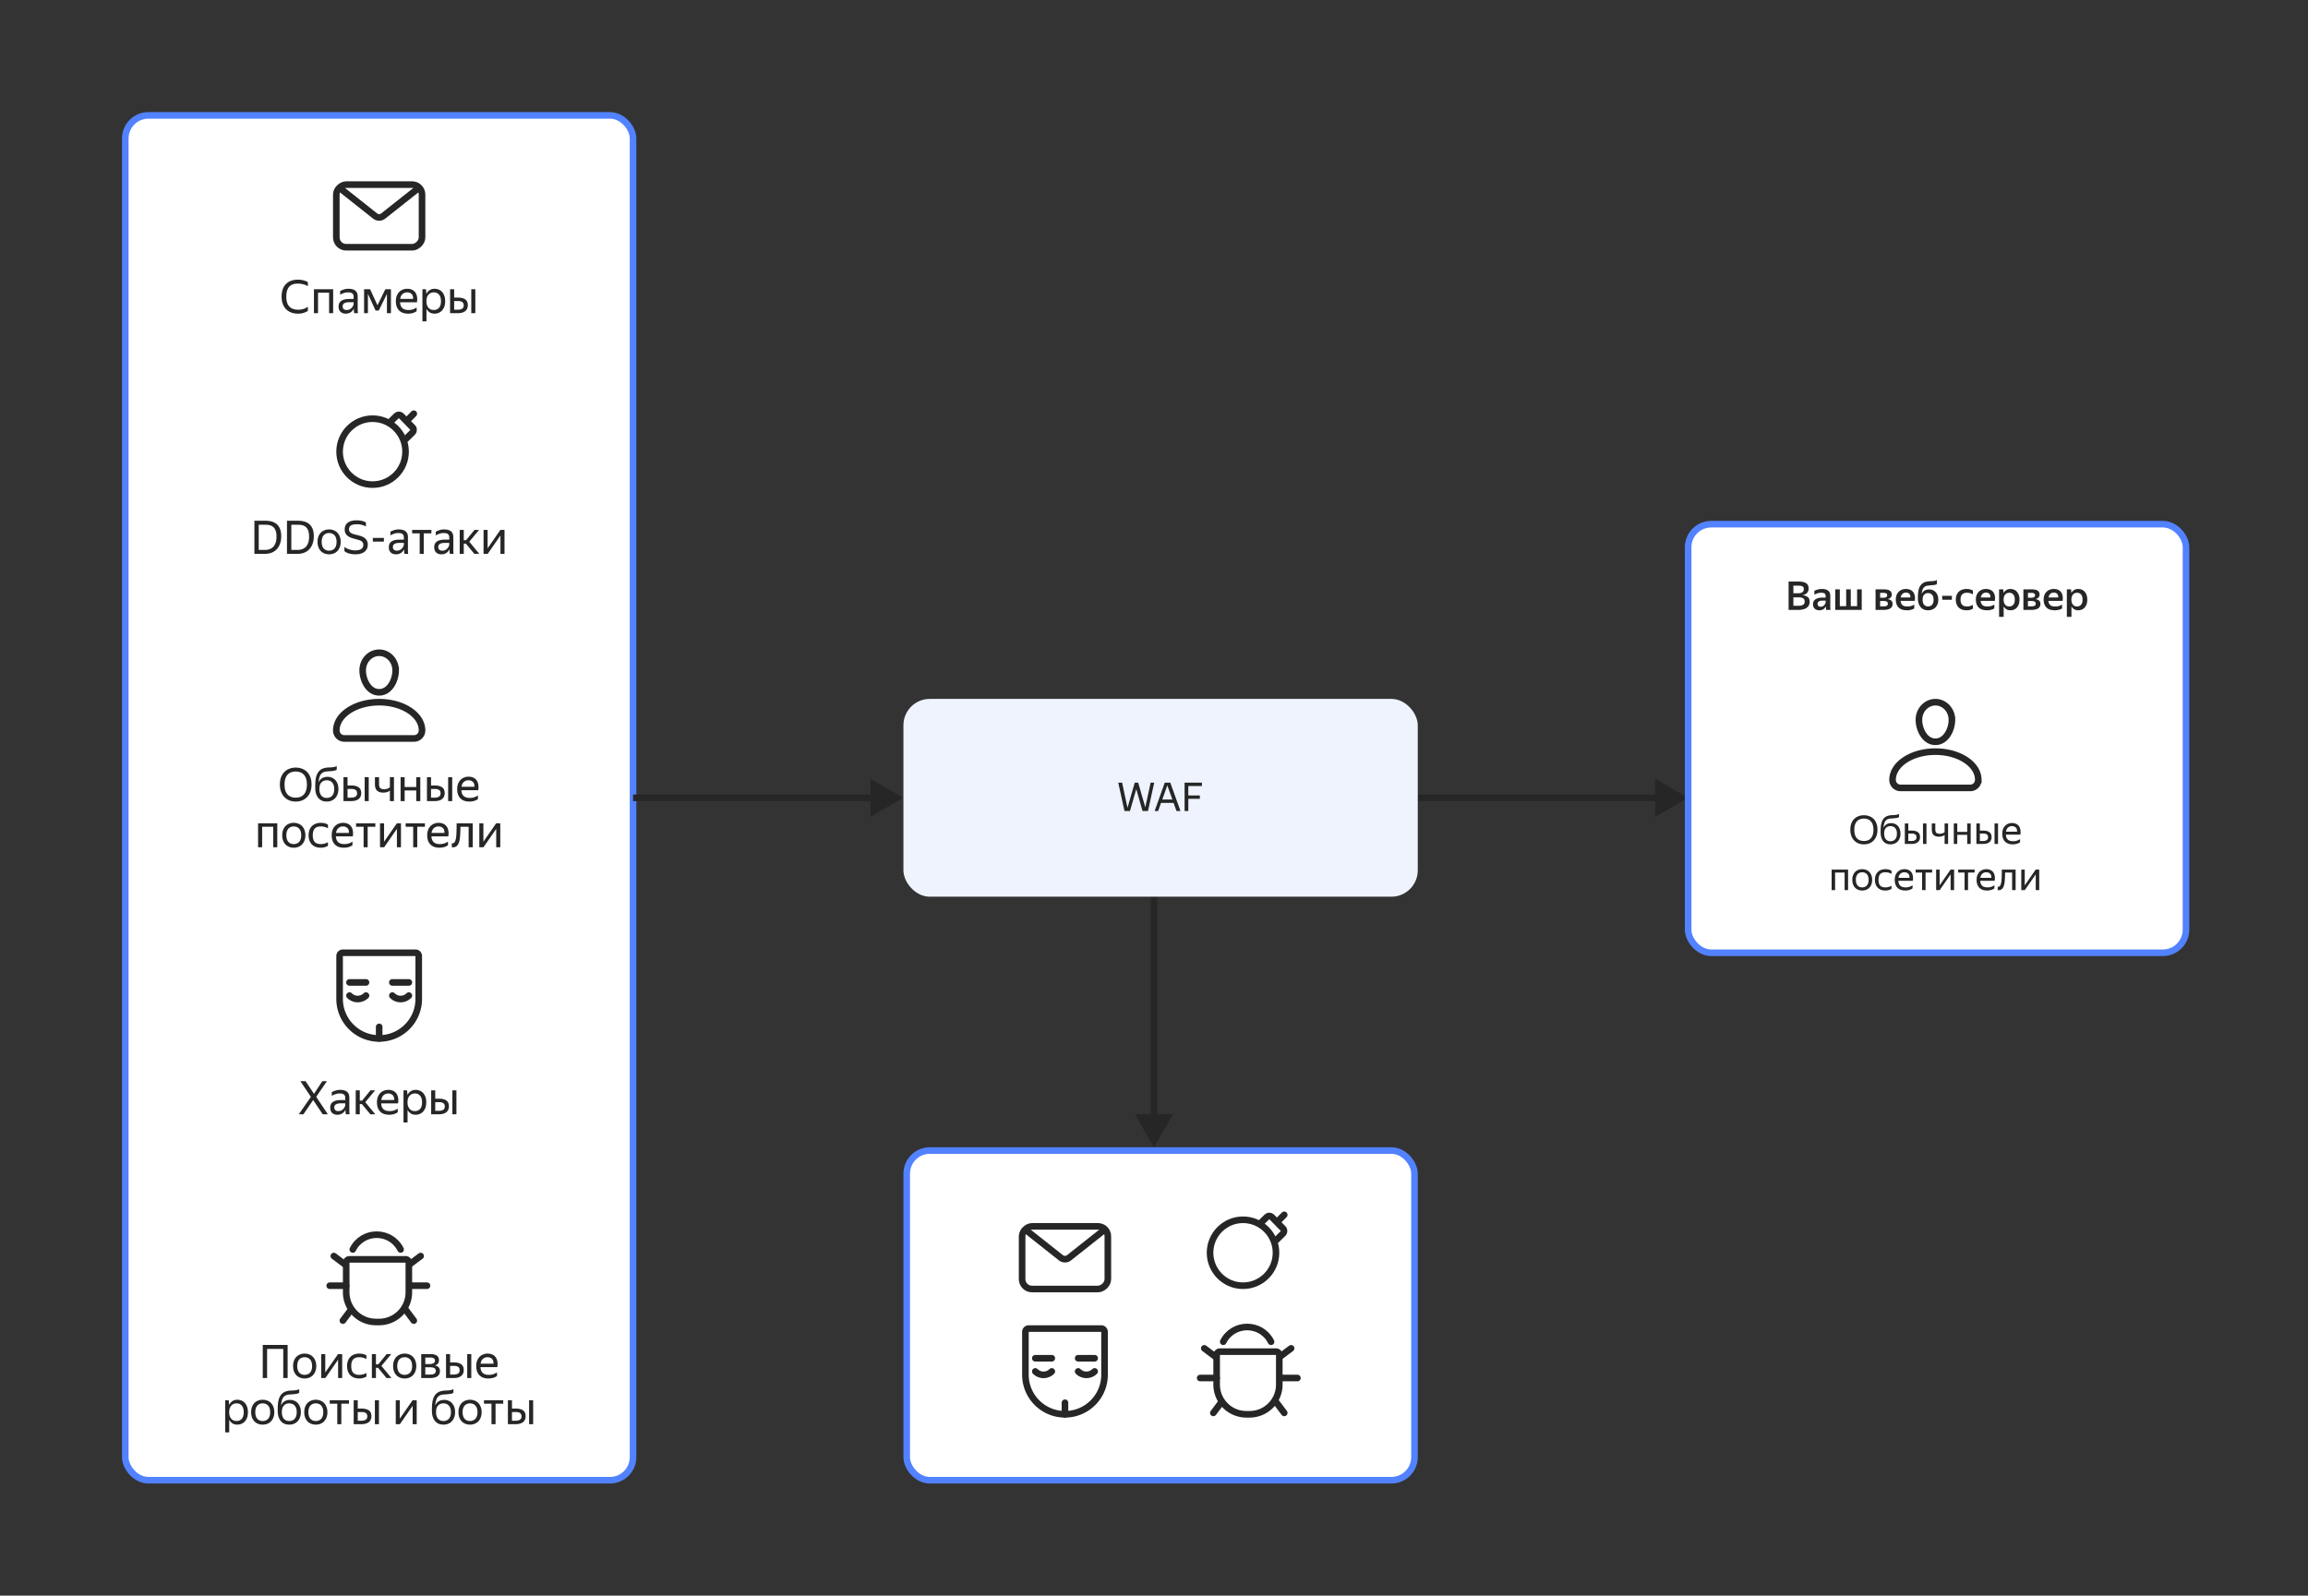 <svg xmlns="http://www.w3.org/2000/svg" width="700" height="484" fill="none" viewBox="0 0 700 484">
    <rect x="0" y="0" width="700" height="484" fill="#333333" stroke="none"/>
    <rect width="154" height="414" x="38" y="35" fill="#fff" rx="7"/>
    <rect width="154" height="414" x="38" y="35" stroke="#5282FF" stroke-width="2" rx="7"/>
    <path fill="#262626" d="m274 242-10-5.774v11.547L274 242Zm-82 1h73v-2h-73v2Zm158 105 5.774-10h-11.547L350 348Zm-1-76v67h2v-67h-2Zm163-30-10-5.774v11.547L512 242Zm-82 1h73v-2h-73v2Zm-340.31.14a5.264 5.264 0 0 1-1.89-.336 4.347 4.347 0 0 1-1.526-1.008c-.43-.439-.77-.98-1.022-1.624-.243-.644-.364-1.386-.364-2.226 0-.84.121-1.577.364-2.212.252-.644.593-1.176 1.022-1.596.43-.429.938-.751 1.526-.966a5.264 5.264 0 0 1 1.89-.336c.681 0 1.316.112 1.904.336a4.142 4.142 0 0 1 1.526.966c.43.429.765.966 1.008 1.61.243.635.364 1.372.364 2.212 0 .831-.121 1.568-.364 2.212a4.613 4.613 0 0 1-1.008 1.624c-.43.439-.938.775-1.526 1.008a5.304 5.304 0 0 1-1.904.336Zm0-1.19c.485 0 .933-.07 1.344-.21.41-.149.765-.378 1.064-.686.308-.317.546-.728.714-1.232.177-.504.266-1.115.266-1.834 0-.719-.089-1.33-.266-1.834-.168-.504-.406-.91-.714-1.218a2.59 2.59 0 0 0-1.064-.686 3.913 3.913 0 0 0-1.344-.224c-.486 0-.933.075-1.344.224a2.7 2.7 0 0 0-1.078.686c-.299.308-.537.714-.714 1.218-.168.504-.252 1.115-.252 1.834 0 .719.084 1.33.252 1.834.177.504.415.915.714 1.232a2.91 2.91 0 0 0 1.078.686c.41.14.858.21 1.344.21Zm12.943-2.59c0 .607-.093 1.143-.28 1.61a3.418 3.418 0 0 1-.742 1.19c-.308.317-.676.56-1.106.728a3.806 3.806 0 0 1-1.4.252c-.513 0-.984-.084-1.414-.252a2.92 2.92 0 0 1-1.106-.798c-.308-.355-.55-.803-.728-1.344-.168-.541-.252-1.181-.252-1.918 0-.607.019-1.185.056-1.736a7.56 7.56 0 0 1 .252-1.526 4.51 4.51 0 0 1 .56-1.274c.252-.383.588-.7 1.008-.952.234-.14.476-.243.728-.308.252-.075.504-.131.756-.168.262-.037.523-.061.784-.07l.77-.028c.374-.028.686-.075.938-.14.252-.065.476-.154.672-.266v1.12a2.136 2.136 0 0 1-.658.28 9.086 9.086 0 0 1-.826.126 57.56 57.56 0 0 1-1.47.112c-.438.019-.84.121-1.204.308a2.173 2.173 0 0 0-.994 1.176c-.186.513-.303 1.125-.35 1.834.486-1.12 1.4-1.68 2.744-1.68.458 0 .882.084 1.274.252.402.159.747.397 1.036.714.299.317.532.709.7 1.176.168.457.252.985.252 1.582Zm-3.528 2.674c.327 0 .626-.051.896-.154a2.04 2.04 0 0 0 .728-.49 2.29 2.29 0 0 0 .476-.84c.112-.336.168-.733.168-1.19 0-.457-.056-.854-.168-1.19a2.158 2.158 0 0 0-.476-.826 1.831 1.831 0 0 0-.728-.49 2.32 2.32 0 0 0-.896-.168c-.644 0-1.18.215-1.61.644-.42.429-.63 1.092-.63 1.988 0 .467.056.873.168 1.218.112.336.266.616.462.84.206.224.444.392.714.504.27.103.57.154.896.154Zm10.446-1.456c0 .42-.075.784-.224 1.092-.149.308-.359.56-.63.756a2.776 2.776 0 0 1-.966.434c-.373.093-.779.14-1.218.14h-2.338v-7.266h1.232v2.534h1.19c.924 0 1.647.182 2.17.546.523.364.784.952.784 1.764Zm2.282 2.422h-1.232v-7.266h1.232V243Zm-6.426-3.682v2.632h1.106c.532 0 .961-.098 1.288-.294.336-.205.504-.541.504-1.008 0-.476-.149-.817-.448-1.022-.299-.205-.719-.308-1.26-.308h-1.19ZM119.483 243h-1.232v-3.192c-.252.196-.546.35-.882.462-.327.103-.7.154-1.12.154-.822 0-1.452-.201-1.89-.602-.43-.411-.644-1.064-.644-1.96v-2.128h1.246v2.142c0 .569.13.966.392 1.19.261.224.63.336 1.106.336.326 0 .644-.047.952-.14.308-.093.588-.238.84-.434v-3.094h1.232V243Zm6.76-3.22h-3.514V243h-1.232v-7.266h1.232v2.996h3.514v-2.996h1.232V243h-1.232v-3.22Zm8.628.798c0 .42-.074.784-.224 1.092-.149.308-.359.56-.63.756a2.76 2.76 0 0 1-.966.434c-.373.093-.779.14-1.218.14h-2.338v-7.266h1.232v2.534h1.19c.924 0 1.648.182 2.17.546.523.364.784.952.784 1.764Zm2.282 2.422h-1.232v-7.266h1.232V243Zm-6.426-3.682v2.632h1.106c.532 0 .962-.098 1.288-.294.336-.205.504-.541.504-1.008 0-.476-.149-.817-.448-1.022-.298-.205-.718-.308-1.26-.308h-1.19Zm14.23 3.066a3.919 3.919 0 0 1-.378.238 4.34 4.34 0 0 1-.546.252 4.604 4.604 0 0 1-.728.182 4.51 4.51 0 0 1-.91.084c-1.223 0-2.151-.331-2.786-.994-.635-.663-.952-1.591-.952-2.786 0-.588.084-1.115.252-1.582.177-.467.42-.859.728-1.176a3.024 3.024 0 0 1 1.092-.742c.42-.177.877-.266 1.372-.266.523 0 .989.089 1.4.266.411.177.747.439 1.008.784.271.345.453.775.546 1.288.103.504.103 1.092 0 1.764h-5.124c.047.784.28 1.372.7 1.764.42.383 1.045.574 1.876.574.56 0 1.041-.079 1.442-.238a5.07 5.07 0 0 0 1.008-.518v1.106Zm-2.884-5.698c-.532 0-.989.163-1.372.49-.383.327-.625.821-.728 1.484h3.906c.037-.672-.117-1.167-.462-1.484-.345-.327-.793-.49-1.344-.49Zm-63.8 13.048h5.825V257h-1.232v-6.216h-3.36V257h-1.232v-7.266Zm10.817 7.406a3.77 3.77 0 0 1-1.386-.252 3.233 3.233 0 0 1-1.12-.728 3.547 3.547 0 0 1-.728-1.19c-.178-.467-.266-1.003-.266-1.61 0-.597.088-1.129.266-1.596.177-.476.42-.873.728-1.19.317-.317.69-.56 1.12-.728a3.77 3.77 0 0 1 1.386-.252c.504 0 .97.084 1.4.252.429.168.798.411 1.106.728.317.317.564.714.742 1.19.186.467.28.999.28 1.596 0 .607-.094 1.143-.28 1.61a3.433 3.433 0 0 1-.742 1.19c-.308.317-.677.56-1.106.728-.43.168-.896.252-1.4.252Zm0-1.106a2.5 2.5 0 0 0 .896-.154c.28-.112.522-.275.728-.49a2.3 2.3 0 0 0 .476-.84c.112-.336.168-.733.168-1.19 0-.457-.056-.854-.168-1.19a2.167 2.167 0 0 0-.476-.826 1.833 1.833 0 0 0-.728-.49 2.322 2.322 0 0 0-.896-.168c-.327 0-.626.056-.896.168-.271.103-.51.266-.714.49-.196.215-.35.49-.462.826a3.775 3.775 0 0 0-.168 1.19c0 .457.056.854.168 1.19.112.336.266.616.462.84.205.215.443.378.714.49.27.103.569.154.896.154Zm8.165 1.106c-.56 0-1.068-.084-1.526-.252a3.339 3.339 0 0 1-1.148-.742 3.273 3.273 0 0 1-.728-1.19c-.168-.467-.252-.999-.252-1.596 0-.588.084-1.115.252-1.582.178-.467.425-.859.742-1.176a3.066 3.066 0 0 1 1.162-.742 4.28 4.28 0 0 1 1.554-.266c.448 0 .859.051 1.232.154.374.093.682.233.924.42v1.106a3.255 3.255 0 0 0-1.008-.434 4.145 4.145 0 0 0-1.134-.154c-.849 0-1.474.219-1.876.658-.392.439-.588 1.111-.588 2.016s.192 1.577.574 2.016c.383.439.99.658 1.82.658.439 0 .84-.051 1.204-.154a4.95 4.95 0 0 0 1.008-.42v1.106a4.29 4.29 0 0 1-2.212.574Zm9.646-.756a3.685 3.685 0 0 1-.378.238 4.34 4.34 0 0 1-.546.252 4.576 4.576 0 0 1-.728.182c-.27.056-.574.084-.91.084-1.222 0-2.151-.331-2.786-.994-.634-.663-.952-1.591-.952-2.786 0-.588.084-1.115.252-1.582.178-.467.42-.859.728-1.176a3.024 3.024 0 0 1 1.092-.742 3.5 3.5 0 0 1 1.372-.266c.523 0 .99.089 1.4.266.411.177.747.439 1.008.784.271.345.453.775.546 1.288.103.504.103 1.092 0 1.764h-5.124c.047.784.28 1.372.7 1.764.42.383 1.046.574 1.876.574.56 0 1.041-.079 1.442-.238a5.015 5.015 0 0 0 1.008-.518v1.106Zm-2.884-5.698c-.532 0-.989.163-1.372.49-.382.327-.625.821-.728 1.484h3.906c.038-.672-.116-1.167-.462-1.484-.345-.327-.793-.49-1.344-.49Zm7.493.098V257h-1.232v-6.216h-2.282v-1.05h5.838v1.05h-2.324Zm4.978 4.536 3.878-5.586h1.246V257h-1.232v-5.572L116.516 257h-1.26v-7.266h1.232v5.586Zm10.061-4.536V257h-1.232v-6.216h-2.282v-1.05h5.838v1.05h-2.324Zm9.323 5.6a3.919 3.919 0 0 1-.378.238 4.34 4.34 0 0 1-.546.252 4.604 4.604 0 0 1-.728.182 4.51 4.51 0 0 1-.91.084c-1.223 0-2.151-.331-2.786-.994-.635-.663-.952-1.591-.952-2.786 0-.588.084-1.115.252-1.582.177-.467.42-.859.728-1.176a3.024 3.024 0 0 1 1.092-.742c.42-.177.877-.266 1.372-.266.523 0 .989.089 1.4.266.411.177.747.439 1.008.784.271.345.453.775.546 1.288.103.504.103 1.092 0 1.764h-5.124c.047.784.28 1.372.7 1.764.42.383 1.045.574 1.876.574.56 0 1.041-.079 1.442-.238a5.07 5.07 0 0 0 1.008-.518v1.106Zm-2.884-5.698c-.532 0-.989.163-1.372.49-.383.327-.625.821-.728 1.484h3.906c.037-.672-.117-1.167-.462-1.484-.345-.327-.793-.49-1.344-.49Zm5.195 4.06c.131-.476.215-1.12.252-1.932.038-.812.056-1.839.056-3.08h4.886V257h-1.246v-6.216h-2.478a42.616 42.616 0 0 1-.098 2.66c-.046.775-.154 1.428-.322 1.96-.158.532-.396.938-.714 1.218-.308.271-.723.406-1.246.406h-.112a.682.682 0 0 1-.126-.014v-1.218a.996.996 0 0 0 .182.014c.476 0 .798-.355.966-1.064Zm8.424.574 3.878-5.586h1.246V257h-1.232v-5.572L146.635 257h-1.26v-7.266h1.232v5.586Z"/>
    <path stroke="#262626" stroke-width="2" d="M120 203.34c0 1.563-.494 3.276-1.392 4.573-.889 1.284-2.111 2.087-3.608 2.087-1.497 0-2.719-.803-3.608-2.087-.898-1.297-1.392-3.01-1.392-4.573 0-3.002 2.29-5.34 5-5.34s5 2.338 5 5.34Zm-18 18.226c0-2.252 1.315-4.368 3.663-5.963 2.345-1.595 5.642-2.603 9.337-2.603 3.695 0 6.992 1.008 9.337 2.603 2.348 1.595 3.663 3.711 3.663 5.963a2.434 2.434 0 0 1-2.434 2.434h-21.132a2.434 2.434 0 0 1-2.434-2.434Z"/>
    <path fill="#262626" d="M90.35 95.14c-.747 0-1.424-.117-2.03-.35a4.443 4.443 0 0 1-1.569-1.008 4.635 4.635 0 0 1-.994-1.624c-.233-.644-.35-1.367-.35-2.17 0-.812.108-1.535.322-2.17a4.267 4.267 0 0 1 .952-1.61 4.09 4.09 0 0 1 1.54-1.022c.616-.233 1.316-.35 2.1-.35.682 0 1.279.075 1.792.224.514.14.934.308 1.26.504v1.26a4.643 4.643 0 0 0-1.456-.602 6.84 6.84 0 0 0-1.61-.196c-1.185 0-2.062.331-2.632.994-.56.653-.84 1.643-.84 2.968 0 1.335.304 2.329.91 2.982.616.653 1.522.98 2.716.98.514 0 1.013-.07 1.498-.21.495-.14.966-.378 1.414-.714v1.26c-.27.215-.667.41-1.19.588-.513.177-1.124.266-1.834.266Zm4.87-7.406h5.824V95h-1.232v-6.216h-3.36V95H95.22v-7.266Zm12.09 5.88a4.219 4.219 0 0 1-.322.532 2.444 2.444 0 0 1-1.19.854c-.261.093-.569.14-.924.14-.653 0-1.181-.182-1.582-.546-.401-.373-.602-.905-.602-1.596 0-.793.275-1.377.826-1.75.56-.373 1.353-.56 2.38-.56h1.358v-.602c0-.504-.131-.863-.392-1.078-.261-.215-.709-.322-1.344-.322a3.63 3.63 0 0 0-1.274.224c-.401.14-.761.303-1.078.49v-1.106a5.42 5.42 0 0 1 1.05-.462 4.374 4.374 0 0 1 1.47-.238c.915 0 1.61.191 2.086.574.476.373.714.957.714 1.75v4.2c.009.103.014.21.014.322l.028.322c.009.093.019.173.028.238h-1.12a6.4 6.4 0 0 1-.084-.546 8.197 8.197 0 0 1-.028-.63l-.014-.21Zm-2.17.42c.383 0 .709-.08.98-.238.271-.159.49-.34.658-.546.168-.215.289-.42.364-.616.075-.205.112-.35.112-.434v-.532h-1.232c-.737 0-1.274.107-1.61.322-.327.205-.49.518-.49.938 0 .327.098.593.294.798.196.205.504.308.924.308Zm12.213-4.872-2.464 5.026h-.98l-2.324-5.054V95h-1.162v-7.266h1.834l2.226 4.872 2.38-4.872h1.708V95h-1.218v-5.838Zm9.01 5.222a3.738 3.738 0 0 1-.378.238 4.34 4.34 0 0 1-.546.252 4.576 4.576 0 0 1-.728.182c-.27.056-.574.084-.91.084-1.222 0-2.151-.331-2.786-.994-.634-.663-.952-1.591-.952-2.786 0-.588.084-1.115.252-1.582.178-.467.42-.859.728-1.176a3.028 3.028 0 0 1 1.092-.742 3.5 3.5 0 0 1 1.372-.266c.523 0 .99.089 1.4.266.411.177.747.439 1.008.784.271.345.453.775.546 1.288.103.504.103 1.092 0 1.764h-5.124c.047.784.28 1.372.7 1.764.42.383 1.046.574 1.876.574.56 0 1.041-.08 1.442-.238a5.015 5.015 0 0 0 1.008-.518v1.106Zm-2.884-5.698c-.532 0-.989.163-1.372.49-.382.327-.625.821-.728 1.484h3.906c.038-.672-.116-1.167-.462-1.484-.345-.327-.793-.49-1.344-.49Zm8.289 6.454c-.56 0-1.045-.13-1.456-.392a2.856 2.856 0 0 1-.966-1.078v3.808h-1.232v-9.744h1.078l.126 1.414c.243-.476.57-.854.98-1.134.411-.28.92-.42 1.526-.42.42 0 .822.08 1.204.238.392.15.733.383 1.022.7.299.308.532.7.7 1.176.178.467.266 1.017.266 1.652 0 .644-.088 1.204-.266 1.68a3.5 3.5 0 0 1-.714 1.176 2.988 2.988 0 0 1-1.036.7 3.43 3.43 0 0 1-1.232.224Zm-.182-1.106c.644 0 1.162-.22 1.554-.658.402-.448.602-1.12.602-2.016 0-.877-.2-1.54-.602-1.988-.392-.457-.91-.686-1.554-.686-.317 0-.616.056-.896.168-.27.112-.508.28-.714.504a2.45 2.45 0 0 0-.476.826 3.723 3.723 0 0 0-.168 1.176c0 .448.056.84.168 1.176.122.336.28.616.476.84.206.224.444.392.714.504.28.103.579.154.896.154Zm10.299-1.456c0 .42-.075.784-.224 1.092-.149.308-.359.56-.63.756-.271.196-.593.34-.966.434-.373.093-.779.14-1.218.14h-2.338v-7.266h1.232v2.534h1.19c.924 0 1.647.182 2.17.546.523.364.784.952.784 1.764ZM144.167 95h-1.232v-7.266h1.232V95Zm-6.426-3.682v2.632h1.106c.532 0 .961-.098 1.288-.294.336-.205.504-.541.504-1.008 0-.476-.149-.817-.448-1.022-.299-.205-.719-.308-1.26-.308h-1.19Z"/>
    <rect width="19" height="26" x="102" y="75" stroke="#262626" stroke-linecap="round" stroke-linejoin="round" stroke-width="2" rx="3" transform="rotate(-90 102 75)"/>
    <path stroke="#262626" stroke-width="2" d="m103 57 10.759 8.517a1.999 1.999 0 0 0 2.482 0L127 57"/>
    <path fill="#262626" d="M77.156 157.962h3.374a7.06 7.06 0 0 1 1.876.238 3.89 3.89 0 0 1 1.512.784c.43.364.766.845 1.008 1.442.243.597.364 1.335.364 2.212 0 .887-.126 1.666-.378 2.338-.242.663-.583 1.218-1.022 1.666a4.212 4.212 0 0 1-1.553 1.022 5.54 5.54 0 0 1-1.96.336h-3.22v-10.038Zm1.316 1.204v7.644h1.904c.514 0 .985-.079 1.414-.238.43-.159.798-.401 1.106-.728.308-.336.546-.761.715-1.274.167-.513.251-1.125.251-1.834 0-.7-.084-1.279-.251-1.736-.169-.467-.402-.835-.7-1.106a2.337 2.337 0 0 0-1.05-.56 5.04 5.04 0 0 0-1.33-.168h-2.059Zm8.57-1.204h3.373c.672 0 1.298.079 1.876.238.579.159 1.083.42 1.512.784.43.364.766.845 1.008 1.442.243.597.364 1.335.364 2.212 0 .887-.126 1.666-.378 2.338-.242.663-.583 1.218-1.022 1.666-.43.448-.947.789-1.554 1.022a5.54 5.54 0 0 1-1.96.336h-3.22v-10.038Zm1.315 1.204v7.644h1.904c.514 0 .985-.079 1.414-.238a2.86 2.86 0 0 0 1.106-.728c.308-.336.546-.761.714-1.274.168-.513.252-1.125.252-1.834 0-.7-.084-1.279-.252-1.736-.168-.467-.401-.835-.7-1.106a2.336 2.336 0 0 0-1.05-.56 5.04 5.04 0 0 0-1.33-.168h-2.058Zm11.451 8.974a3.77 3.77 0 0 1-1.386-.252 3.232 3.232 0 0 1-1.12-.728 3.547 3.547 0 0 1-.728-1.19c-.177-.467-.266-1.003-.266-1.61 0-.597.089-1.129.266-1.596.178-.476.42-.873.728-1.19.318-.317.691-.56 1.12-.728a3.77 3.77 0 0 1 1.386-.252c.504 0 .971.084 1.4.252.43.168.798.411 1.106.728.318.317.565.714.742 1.19.187.467.28.999.28 1.596 0 .607-.093 1.143-.28 1.61a3.418 3.418 0 0 1-.742 1.19c-.308.317-.676.56-1.106.728a3.807 3.807 0 0 1-1.4.252Zm0-1.106c.327 0 .626-.051.896-.154a2.04 2.04 0 0 0 .728-.49 2.29 2.29 0 0 0 .476-.84c.112-.336.168-.733.168-1.19 0-.457-.056-.854-.168-1.19a2.158 2.158 0 0 0-.476-.826 1.831 1.831 0 0 0-.728-.49 2.317 2.317 0 0 0-.896-.168c-.326 0-.625.056-.896.168-.27.103-.508.266-.714.49-.196.215-.35.49-.462.826a3.775 3.775 0 0 0-.168 1.19c0 .457.056.854.168 1.19.112.336.266.616.462.84.206.215.444.378.714.49.271.103.57.154.896.154Zm7.998 1.106c-.457 0-.868-.033-1.232-.098a5.95 5.95 0 0 1-.966-.224 4.995 4.995 0 0 1-.7-.322 2.744 2.744 0 0 1-.448-.35v-1.26c.14.121.322.247.546.378.224.121.481.233.77.336.299.103.616.187.952.252.345.065.705.098 1.078.098.728 0 1.307-.135 1.736-.406.429-.28.644-.7.644-1.26 0-.28-.051-.509-.154-.686a1.245 1.245 0 0 0-.448-.462 2.596 2.596 0 0 0-.742-.322c-.289-.093-.63-.191-1.022-.294a18.704 18.704 0 0 1-1.176-.35 4.327 4.327 0 0 1-1.064-.518 2.622 2.622 0 0 1-.756-.812c-.187-.327-.28-.742-.28-1.246 0-.868.303-1.545.91-2.03.607-.485 1.535-.728 2.786-.728.364 0 .686.023.966.07.289.037.541.089.756.154.224.056.415.121.574.196.168.075.317.145.448.21v1.26a3.94 3.94 0 0 0-1.274-.532 6.055 6.055 0 0 0-1.47-.168c-.448 0-.826.037-1.134.112a2 2 0 0 0-.728.294 1.158 1.158 0 0 0-.406.476 1.521 1.521 0 0 0-.126.63c0 .28.061.513.182.7.131.187.299.345.504.476.215.121.457.224.728.308.271.084.555.159.854.224.392.093.793.201 1.204.322.411.121.779.289 1.106.504.327.215.593.495.798.84.215.336.322.775.322 1.316 0 .532-.107.985-.322 1.358a2.618 2.618 0 0 1-.826.896 3.51 3.51 0 0 1-1.19.504 6.232 6.232 0 0 1-1.4.154Zm5.272-4.97h3.36v1.12h-3.36v-1.12Zm9.469 3.444a4.24 4.24 0 0 1-.322.532 2.419 2.419 0 0 1-1.19.854c-.261.093-.569.14-.924.14-.653 0-1.18-.182-1.582-.546-.401-.373-.602-.905-.602-1.596 0-.793.276-1.377.826-1.75.56-.373 1.354-.56 2.38-.56h1.358v-.602c0-.504-.13-.863-.392-1.078-.261-.215-.709-.322-1.344-.322-.448 0-.872.075-1.274.224-.401.14-.76.303-1.078.49v-1.106a5.438 5.438 0 0 1 1.05-.462 4.367 4.367 0 0 1 1.47-.238c.915 0 1.61.191 2.086.574.476.373.714.957.714 1.75v4.2c.01.103.014.21.014.322l.028.322c.01.093.019.173.028.238h-1.12a6.439 6.439 0 0 1-.084-.546 8.754 8.754 0 0 1-.028-.63l-.014-.21Zm-2.17.42c.383 0 .71-.079.98-.238.271-.159.49-.341.658-.546.168-.215.29-.42.364-.616.075-.205.112-.35.112-.434v-.532h-1.232c-.737 0-1.274.107-1.61.322-.326.205-.49.518-.49.938 0 .327.098.593.294.798.196.205.504.308.924.308Zm8.141-5.25V168h-1.232v-6.216h-2.282v-1.05h5.838v1.05h-2.324Zm7.797 4.83a4.363 4.363 0 0 1-.322.532 2.444 2.444 0 0 1-1.19.854c-.262.093-.57.14-.924.14-.654 0-1.181-.182-1.582-.546-.402-.373-.602-.905-.602-1.596 0-.793.275-1.377.826-1.75.56-.373 1.353-.56 2.38-.56h1.358v-.602c0-.504-.131-.863-.392-1.078-.262-.215-.71-.322-1.344-.322a3.63 3.63 0 0 0-1.274.224c-.402.14-.761.303-1.078.49v-1.106a5.383 5.383 0 0 1 1.05-.462 4.367 4.367 0 0 1 1.47-.238c.914 0 1.61.191 2.086.574.476.373.714.957.714 1.75v4.2c.009.103.014.21.014.322.009.112.018.219.028.322.009.093.018.173.028.238h-1.12a6.439 6.439 0 0 1-.084-.546 8.21 8.21 0 0 1-.028-.63l-.014-.21Zm-2.17.42c.382 0 .709-.079.98-.238.27-.159.49-.341.658-.546.168-.215.289-.42.364-.616.074-.205.112-.35.112-.434v-.532h-1.232c-.738 0-1.274.107-1.61.322-.327.205-.49.518-.49.938 0 .327.098.593.294.798.196.205.504.308.924.308Zm7.159-2.128h-.644V168h-1.232v-7.266h1.232v3.122h.7l2.548-3.122h1.4l-2.982 3.584 3.038 3.682h-1.498l-2.562-3.094Zm6.588 1.414 3.878-5.586h1.246V168h-1.232v-5.572L147.92 168h-1.26v-7.266h1.232v5.586Z"/>
    <rect width="7" height="5" x="120.986" y="125.414" stroke="#262626" stroke-width="2" rx="1" transform="rotate(45.598 120.986 125.414)"/>
    <circle cx="113" cy="137" r="10" fill="#fff" stroke="#262626" stroke-width="2"/>
    <path fill="#262626" d="M126.207 126.207a.999.999 0 1 0-1.414-1.414l1.414 1.414Zm-2 2 2-2-1.414-1.414-2 2 1.414 1.414ZM94.979 333.674 92.025 338h-1.4l3.668-5.278-3.192-4.76h1.582l2.548 3.836 2.52-3.836h1.4l-3.248 4.746L99.445 338h-1.568l-2.898-4.326Zm9.795 2.94a4.363 4.363 0 0 1-.322.532 2.444 2.444 0 0 1-1.19.854c-.262.093-.57.14-.924.14-.654 0-1.181-.182-1.582-.546-.402-.373-.602-.905-.602-1.596 0-.793.275-1.377.826-1.75.56-.373 1.353-.56 2.38-.56h1.358v-.602c0-.504-.131-.863-.392-1.078-.262-.215-.71-.322-1.344-.322a3.63 3.63 0 0 0-1.274.224c-.402.14-.761.303-1.078.49v-1.106a5.383 5.383 0 0 1 1.05-.462 4.367 4.367 0 0 1 1.47-.238c.914 0 1.61.191 2.086.574.476.373.714.957.714 1.75v4.2c.009.103.014.21.014.322.009.112.018.219.028.322.009.093.018.173.028.238h-1.12a6.439 6.439 0 0 1-.084-.546 8.21 8.21 0 0 1-.028-.63l-.014-.21Zm-2.17.42c.382 0 .709-.079.98-.238.27-.159.49-.341.658-.546.168-.215.289-.42.364-.616.074-.205.112-.35.112-.434v-.532h-1.232c-.738 0-1.274.107-1.61.322-.327.205-.49.518-.49.938 0 .327.098.593.294.798.196.205.504.308.924.308Zm7.159-2.128h-.644V338h-1.232v-7.266h1.232v3.122h.7l2.548-3.122h1.4l-2.982 3.584 3.038 3.682h-1.498l-2.562-3.094Zm10.865 2.478a3.919 3.919 0 0 1-.378.238 4.34 4.34 0 0 1-.546.252 4.604 4.604 0 0 1-.728.182 4.51 4.51 0 0 1-.91.084c-1.223 0-2.151-.331-2.786-.994-.635-.663-.952-1.591-.952-2.786 0-.588.084-1.115.252-1.582.177-.467.42-.859.728-1.176a3.024 3.024 0 0 1 1.092-.742c.42-.177.877-.266 1.372-.266.523 0 .989.089 1.4.266.411.177.747.439 1.008.784.271.345.453.775.546 1.288.103.504.103 1.092 0 1.764h-5.124c.047.784.28 1.372.7 1.764.42.383 1.045.574 1.876.574.56 0 1.041-.079 1.442-.238a5.07 5.07 0 0 0 1.008-.518v1.106Zm-2.884-5.698c-.532 0-.989.163-1.372.49-.383.327-.625.821-.728 1.484h3.906c.037-.672-.117-1.167-.462-1.484-.345-.327-.793-.49-1.344-.49Zm8.289 6.454c-.56 0-1.045-.131-1.456-.392a2.856 2.856 0 0 1-.966-1.078v3.808h-1.232v-9.744h1.078l.126 1.414a2.98 2.98 0 0 1 .98-1.134c.411-.28.919-.42 1.526-.42.42 0 .821.079 1.204.238.392.149.733.383 1.022.7.299.308.532.7.7 1.176.177.467.266 1.017.266 1.652 0 .644-.089 1.204-.266 1.68a3.494 3.494 0 0 1-.714 1.176 3.002 3.002 0 0 1-1.036.7 3.44 3.44 0 0 1-1.232.224Zm-.182-1.106c.644 0 1.162-.219 1.554-.658.401-.448.602-1.12.602-2.016 0-.877-.201-1.54-.602-1.988-.392-.457-.91-.686-1.554-.686-.317 0-.616.056-.896.168a1.99 1.99 0 0 0-.714.504c-.196.215-.355.49-.476.826a3.723 3.723 0 0 0-.168 1.176c0 .448.056.84.168 1.176.121.336.28.616.476.84.205.224.443.392.714.504.28.103.579.154.896.154Zm10.299-1.456c0 .42-.075.784-.224 1.092a2 2 0 0 1-.63.756 2.776 2.776 0 0 1-.966.434c-.374.093-.78.14-1.218.14h-2.338v-7.266h1.232v2.534h1.19c.924 0 1.647.182 2.17.546.522.364.784.952.784 1.764Zm2.282 2.422H137.2v-7.266h1.232V338Zm-6.426-3.682v2.632h1.106c.532 0 .961-.098 1.288-.294.336-.205.504-.541.504-1.008 0-.476-.15-.817-.448-1.022-.299-.205-.719-.308-1.26-.308h-1.19Z"/>
    <path stroke="#262626" stroke-width="2" d="M103 290a1 1 0 0 1 1-1h22a1 1 0 0 1 1 1v13c0 6.627-5.373 12-12 12s-12-5.373-12-12v-13Z"/>
    <path stroke="#262626" stroke-linecap="round" stroke-width="2" d="M106 298h5m-5 4v0a3.535 3.535 0 0 0 5 0v0m8 0v0a3.535 3.535 0 0 0 5 0v0m-5-4h5m-9 17v-3.5"/>
    <path fill="#262626" d="M79.693 407.962h7.546V418h-1.33v-8.834h-4.9V418h-1.316v-10.038ZM92.39 418.14a3.77 3.77 0 0 1-1.386-.252 3.232 3.232 0 0 1-1.12-.728 3.547 3.547 0 0 1-.728-1.19c-.177-.467-.266-1.003-.266-1.61 0-.597.089-1.129.266-1.596.178-.476.42-.873.728-1.19.318-.317.691-.56 1.12-.728a3.77 3.77 0 0 1 1.386-.252c.504 0 .971.084 1.4.252.43.168.798.411 1.106.728.318.317.565.714.742 1.19.187.467.28.999.28 1.596 0 .607-.093 1.143-.28 1.61a3.435 3.435 0 0 1-.742 1.19c-.308.317-.676.56-1.106.728a3.807 3.807 0 0 1-1.4.252Zm0-1.106c.327 0 .626-.051.896-.154a2.04 2.04 0 0 0 .728-.49 2.3 2.3 0 0 0 .476-.84c.112-.336.168-.733.168-1.19 0-.457-.056-.854-.168-1.19a2.167 2.167 0 0 0-.476-.826 1.834 1.834 0 0 0-.728-.49 2.322 2.322 0 0 0-.896-.168c-.326 0-.625.056-.896.168-.27.103-.508.266-.714.49-.196.215-.35.49-.462.826a3.775 3.775 0 0 0-.168 1.19c0 .457.056.854.168 1.19.112.336.266.616.462.84.206.215.444.378.714.49.271.103.57.154.896.154Zm6.262-.714 3.878-5.586h1.246V418h-1.232v-5.572L98.681 418h-1.26v-7.266h1.232v5.586Zm10.271 1.82c-.56 0-1.068-.084-1.526-.252a3.345 3.345 0 0 1-1.148-.742 3.277 3.277 0 0 1-.728-1.19c-.168-.467-.252-.999-.252-1.596 0-.588.084-1.115.252-1.582.178-.467.425-.859.742-1.176a3.073 3.073 0 0 1 1.162-.742 4.284 4.284 0 0 1 1.554-.266c.448 0 .859.051 1.232.154.374.093.682.233.924.42v1.106a3.243 3.243 0 0 0-1.008-.434 4.145 4.145 0 0 0-1.134-.154c-.849 0-1.474.219-1.876.658-.392.439-.588 1.111-.588 2.016s.192 1.577.574 2.016c.383.439.99.658 1.82.658.439 0 .84-.051 1.204-.154.374-.112.71-.252 1.008-.42v1.106a4.29 4.29 0 0 1-2.212.574Zm5.74-3.234h-.644V418h-1.232v-7.266h1.232v3.122h.7l2.548-3.122h1.4l-2.982 3.584 3.038 3.682h-1.498l-2.562-3.094Zm8.065 3.234c-.494 0-.956-.084-1.386-.252a3.242 3.242 0 0 1-1.12-.728 3.558 3.558 0 0 1-.728-1.19c-.177-.467-.266-1.003-.266-1.61 0-.597.089-1.129.266-1.596.178-.476.42-.873.728-1.19.318-.317.691-.56 1.12-.728.43-.168.892-.252 1.386-.252.504 0 .971.084 1.4.252.43.168.798.411 1.106.728.318.317.565.714.742 1.19.187.467.28.999.28 1.596 0 .607-.093 1.143-.28 1.61a3.418 3.418 0 0 1-.742 1.19c-.308.317-.676.56-1.106.728a3.807 3.807 0 0 1-1.4.252Zm0-1.106c.327 0 .626-.051.896-.154a2.04 2.04 0 0 0 .728-.49 2.29 2.29 0 0 0 .476-.84c.112-.336.168-.733.168-1.19 0-.457-.056-.854-.168-1.19a2.158 2.158 0 0 0-.476-.826 1.831 1.831 0 0 0-.728-.49 2.318 2.318 0 0 0-.896-.168c-.326 0-.625.056-.896.168-.27.103-.508.266-.714.49-.196.215-.35.49-.462.826a3.775 3.775 0 0 0-.168 1.19c0 .457.056.854.168 1.19.112.336.266.616.462.84.206.215.444.378.714.49.271.103.57.154.896.154Zm5.03-6.3h2.716c.877 0 1.54.154 1.988.462.448.299.672.77.672 1.414 0 .429-.112.775-.336 1.036-.215.252-.523.434-.924.546 1.036.168 1.554.742 1.554 1.722 0 .373-.075.695-.224.966a1.85 1.85 0 0 1-.616.644 2.746 2.746 0 0 1-.952.364 5.904 5.904 0 0 1-1.19.112h-2.688v-7.266Zm1.232 1.05v1.974h1.372c.467 0 .84-.084 1.12-.252.289-.168.434-.411.434-.728 0-.383-.126-.644-.378-.784s-.611-.21-1.078-.21h-1.47Zm0 2.954v2.212h1.442c.261 0 .495-.014.7-.042.215-.037.397-.098.546-.182a.906.906 0 0 0 .364-.336.991.991 0 0 0 .126-.518c0-.42-.145-.714-.434-.882-.289-.168-.723-.252-1.302-.252h-1.442Zm11.664.84c0 .42-.075.784-.224 1.092a2 2 0 0 1-.63.756 2.776 2.776 0 0 1-.966.434c-.374.093-.78.14-1.218.14h-2.338v-7.266h1.232v2.534h1.19c.924 0 1.647.182 2.17.546.522.364.784.952.784 1.764Zm2.282 2.422h-1.232v-7.266h1.232V418Zm-6.426-3.682v2.632h1.106c.532 0 .961-.098 1.288-.294.336-.205.504-.541.504-1.008 0-.476-.15-.817-.448-1.022-.299-.205-.719-.308-1.26-.308h-1.19Zm14.229 3.066a3.685 3.685 0 0 1-.378.238 4.34 4.34 0 0 1-.546.252 4.576 4.576 0 0 1-.728.182c-.27.056-.574.084-.91.084-1.222 0-2.151-.331-2.786-.994-.634-.663-.952-1.591-.952-2.786 0-.588.084-1.115.252-1.582.178-.467.42-.859.728-1.176a3.024 3.024 0 0 1 1.092-.742 3.5 3.5 0 0 1 1.372-.266c.523 0 .99.089 1.4.266.411.177.747.439 1.008.784.271.345.453.775.546 1.288.103.504.103 1.092 0 1.764h-5.124c.047.784.28 1.372.7 1.764.42.383 1.046.574 1.876.574.56 0 1.041-.079 1.442-.238a5.015 5.015 0 0 0 1.008-.518v1.106Zm-2.884-5.698c-.532 0-.989.163-1.372.49-.382.327-.625.821-.728 1.484h3.906c.038-.672-.116-1.167-.462-1.484-.345-.327-.793-.49-1.344-.49ZM71.947 432.14c-.56 0-1.045-.131-1.456-.392a2.85 2.85 0 0 1-.966-1.078v3.808h-1.232v-9.744h1.078l.126 1.414a2.98 2.98 0 0 1 .98-1.134c.41-.28.92-.42 1.526-.42.42 0 .822.079 1.204.238.392.149.733.383 1.022.7.299.308.532.7.7 1.176.177.467.266 1.017.266 1.652 0 .644-.088 1.204-.266 1.68a3.507 3.507 0 0 1-.714 1.176 2.999 2.999 0 0 1-1.036.7 3.439 3.439 0 0 1-1.232.224Zm-.182-1.106c.644 0 1.162-.219 1.554-.658.401-.448.602-1.12.602-2.016 0-.877-.2-1.54-.602-1.988-.392-.457-.91-.686-1.554-.686a2.39 2.39 0 0 0-.896.168c-.27.112-.508.28-.714.504-.196.215-.355.49-.476.826a3.723 3.723 0 0 0-.168 1.176c0 .448.056.84.168 1.176.121.336.28.616.476.84.206.224.444.392.714.504.28.103.579.154.896.154Zm7.905 1.106a3.77 3.77 0 0 1-1.386-.252 3.233 3.233 0 0 1-1.12-.728 3.547 3.547 0 0 1-.728-1.19c-.178-.467-.266-1.003-.266-1.61 0-.597.088-1.129.266-1.596.177-.476.42-.873.728-1.19.317-.317.69-.56 1.12-.728a3.77 3.77 0 0 1 1.386-.252c.504 0 .97.084 1.4.252.429.168.798.411 1.106.728.317.317.564.714.742 1.19.186.467.28.999.28 1.596 0 .607-.094 1.143-.28 1.61a3.433 3.433 0 0 1-.742 1.19c-.308.317-.677.56-1.106.728-.43.168-.896.252-1.4.252Zm0-1.106a2.5 2.5 0 0 0 .896-.154c.28-.112.522-.275.728-.49a2.3 2.3 0 0 0 .476-.84c.112-.336.168-.733.168-1.19 0-.457-.056-.854-.168-1.19a2.167 2.167 0 0 0-.476-.826 1.833 1.833 0 0 0-.728-.49 2.322 2.322 0 0 0-.896-.168c-.327 0-.626.056-.896.168a1.849 1.849 0 0 0-.714.49c-.196.215-.35.49-.462.826a3.775 3.775 0 0 0-.168 1.19c0 .457.056.854.168 1.19.112.336.266.616.462.84.205.215.443.378.714.49.27.103.569.154.896.154Zm11.581-2.674c0 .607-.093 1.143-.28 1.61a3.433 3.433 0 0 1-.742 1.19c-.308.317-.676.56-1.106.728a3.807 3.807 0 0 1-1.4.252c-.513 0-.984-.084-1.414-.252a2.92 2.92 0 0 1-1.106-.798c-.308-.355-.55-.803-.728-1.344-.168-.541-.252-1.181-.252-1.918 0-.607.02-1.185.056-1.736a7.546 7.546 0 0 1 .252-1.526c.131-.476.318-.901.56-1.274.252-.383.588-.7 1.008-.952.234-.14.476-.243.728-.308.252-.075.504-.131.756-.168a7.41 7.41 0 0 1 .784-.07l.77-.028c.374-.028.686-.075.938-.14.252-.065.476-.154.672-.266v1.12a2.146 2.146 0 0 1-.658.28 9.086 9.086 0 0 1-.826.126 57.56 57.56 0 0 1-1.47.112c-.438.019-.84.121-1.204.308a2.173 2.173 0 0 0-.994 1.176c-.186.513-.303 1.125-.35 1.834.486-1.12 1.4-1.68 2.744-1.68a3.2 3.2 0 0 1 1.274.252c.402.159.747.397 1.036.714.3.317.532.709.7 1.176.168.457.252.985.252 1.582Zm-3.528 2.674a2.5 2.5 0 0 0 .896-.154 2.04 2.04 0 0 0 .728-.49 2.3 2.3 0 0 0 .476-.84c.112-.336.168-.733.168-1.19 0-.457-.056-.854-.168-1.19a2.167 2.167 0 0 0-.476-.826 1.833 1.833 0 0 0-.728-.49 2.322 2.322 0 0 0-.896-.168c-.644 0-1.18.215-1.61.644-.42.429-.63 1.092-.63 1.988 0 .467.056.873.168 1.218.112.336.266.616.462.84.206.224.444.392.714.504.271.103.57.154.896.154Zm8.052 1.106a3.77 3.77 0 0 1-1.386-.252 3.232 3.232 0 0 1-1.12-.728 3.547 3.547 0 0 1-.728-1.19c-.177-.467-.266-1.003-.266-1.61 0-.597.089-1.129.266-1.596.178-.476.42-.873.728-1.19.317-.317.69-.56 1.12-.728a3.77 3.77 0 0 1 1.386-.252c.504 0 .97.084 1.4.252.43.168.798.411 1.106.728.317.317.565.714.742 1.19.187.467.28.999.28 1.596 0 .607-.093 1.143-.28 1.61a3.435 3.435 0 0 1-.742 1.19c-.308.317-.677.56-1.106.728-.43.168-.896.252-1.4.252Zm0-1.106a2.5 2.5 0 0 0 .896-.154 2.04 2.04 0 0 0 .728-.49 2.3 2.3 0 0 0 .476-.84c.112-.336.168-.733.168-1.19 0-.457-.056-.854-.168-1.19a2.167 2.167 0 0 0-.476-.826 1.834 1.834 0 0 0-.728-.49 2.322 2.322 0 0 0-.896-.168c-.327 0-.625.056-.896.168-.27.103-.508.266-.714.49-.196.215-.35.49-.462.826a3.775 3.775 0 0 0-.168 1.19c0 .457.056.854.168 1.19.112.336.266.616.462.84.206.215.444.378.714.49.27.103.57.154.896.154Zm7.751-5.25V432h-1.232v-6.216h-2.282v-1.05h5.838v1.05h-2.324Zm9.122 3.794c0 .42-.075.784-.224 1.092a2 2 0 0 1-.63.756 2.776 2.776 0 0 1-.966.434c-.374.093-.78.14-1.218.14h-2.338v-7.266h1.232v2.534h1.19c.924 0 1.647.182 2.17.546.522.364.784.952.784 1.764ZM114.93 432h-1.232v-7.266h1.232V432Zm-6.426-3.682v2.632h1.106c.532 0 .961-.098 1.288-.294.336-.205.504-.541.504-1.008 0-.476-.15-.817-.448-1.022-.299-.205-.719-.308-1.26-.308h-1.19Zm12.756 2.002 3.878-5.586h1.246V432h-1.232v-5.572L121.288 432h-1.26v-7.266h1.232v5.586Zm16.763-1.96c0 .607-.093 1.143-.28 1.61a3.433 3.433 0 0 1-.742 1.19c-.308.317-.677.56-1.106.728a3.807 3.807 0 0 1-1.4.252c-.513 0-.985-.084-1.414-.252a2.922 2.922 0 0 1-1.106-.798c-.308-.355-.551-.803-.728-1.344-.168-.541-.252-1.181-.252-1.918 0-.607.019-1.185.056-1.736a7.504 7.504 0 0 1 .252-1.526c.131-.476.317-.901.56-1.274.252-.383.588-.7 1.008-.952.233-.14.476-.243.728-.308.252-.075.504-.131.756-.168a7.41 7.41 0 0 1 .784-.07l.77-.028c.373-.028.686-.075.938-.14.252-.065.476-.154.672-.266v1.12a2.146 2.146 0 0 1-.658.28 9.086 9.086 0 0 1-.826.126 57.56 57.56 0 0 1-1.47.112c-.439.019-.84.121-1.204.308a2.172 2.172 0 0 0-.994 1.176c-.187.513-.303 1.125-.35 1.834.485-1.12 1.4-1.68 2.744-1.68.457 0 .882.084 1.274.252.401.159.747.397 1.036.714.299.317.532.709.7 1.176.168.457.252.985.252 1.582Zm-3.528 2.674a2.5 2.5 0 0 0 .896-.154 2.04 2.04 0 0 0 .728-.49c.205-.224.364-.504.476-.84.112-.336.168-.733.168-1.19 0-.457-.056-.854-.168-1.19a2.17 2.17 0 0 0-.476-.826 1.831 1.831 0 0 0-.728-.49 2.322 2.322 0 0 0-.896-.168c-.644 0-1.181.215-1.61.644-.42.429-.63 1.092-.63 1.988 0 .467.056.873.168 1.218.112.336.266.616.462.84.205.224.443.392.714.504a2.5 2.5 0 0 0 .896.154Zm8.052 1.106c-.495 0-.957-.084-1.386-.252a3.224 3.224 0 0 1-1.12-.728 3.542 3.542 0 0 1-.728-1.19c-.178-.467-.266-1.003-.266-1.61 0-.597.088-1.129.266-1.596.177-.476.42-.873.728-1.19.317-.317.69-.56 1.12-.728a3.767 3.767 0 0 1 1.386-.252c.504 0 .97.084 1.4.252.429.168.798.411 1.106.728.317.317.564.714.742 1.19.186.467.28.999.28 1.596 0 .607-.094 1.143-.28 1.61a3.448 3.448 0 0 1-.742 1.19c-.308.317-.677.56-1.106.728-.43.168-.896.252-1.4.252Zm0-1.106c.326 0 .625-.051.896-.154.28-.112.522-.275.728-.49.205-.224.364-.504.476-.84.112-.336.168-.733.168-1.19 0-.457-.056-.854-.168-1.19a2.17 2.17 0 0 0-.476-.826 1.838 1.838 0 0 0-.728-.49 2.325 2.325 0 0 0-.896-.168c-.327 0-.626.056-.896.168a1.849 1.849 0 0 0-.714.49c-.196.215-.35.49-.462.826a3.775 3.775 0 0 0-.168 1.19c0 .457.056.854.168 1.19.112.336.266.616.462.84.205.215.443.378.714.49.27.103.569.154.896.154Zm7.75-5.25V432h-1.232v-6.216h-2.282v-1.05h5.838v1.05h-2.324Zm9.122 3.794c0 .42-.075.784-.224 1.092-.149.308-.359.56-.63.756a2.776 2.776 0 0 1-.966.434c-.373.093-.779.14-1.218.14h-2.338v-7.266h1.232v2.534h1.19c.924 0 1.647.182 2.17.546.523.364.784.952.784 1.764Zm2.282 2.422h-1.232v-7.266h1.232V432Zm-6.426-3.682v2.632h1.106c.532 0 .961-.098 1.288-.294.336-.205.504-.541.504-1.008 0-.476-.149-.817-.448-1.022-.299-.205-.719-.308-1.26-.308h-1.19Z"/>
    <path stroke="#262626" stroke-width="2" d="M105 383a1 1 0 0 1 1-1h17a1 1 0 0 1 1 1v9a9 9 0 0 1-9 9h-1a9 9 0 0 1-9-9v-9Z"/>
    <path stroke="#262626" stroke-linecap="round" stroke-width="2" d="M124.5 390h5m-6.5 7.25 2.5 3.33m-1.25-17.08 3.33-2.5m-23 2.5-3.33-2.5m5.25 16.25-2.5 3.33M100 390h5m2-11v0c2.94-5.879 11.287-5.997 14.391-.203l.109.203"/>
    <rect width="156" height="60" x="274" y="212" fill="#EEF3FE" rx="8"/>
    <path fill="#262626" d="M348.174 246h-1.656l-1.896-6.648-1.908 6.648h-1.668l-1.896-8.604h1.176l1.632 7.632 2.208-7.632h1.032l2.16 7.488 1.62-7.488h1.092L348.174 246Zm5.087-8.604h1.68l3.084 8.604h-1.2l-.888-2.46h-3.804l-.876 2.46h-1.056l3.06-8.604Zm2.316 5.124-1.536-4.284-1.536 4.284h3.072Zm3.701-5.124h5.256v1.032h-4.128v2.856h3.504v1.02h-3.504V246h-1.128v-8.604Z"/>
    <rect width="154" height="100" x="275" y="349" fill="#fff" rx="7"/>
    <rect width="154" height="100" x="275" y="349" stroke="#5282FF" stroke-width="2" rx="7"/>
    <rect width="19" height="26" x="310" y="391" stroke="#262626" stroke-linecap="round" stroke-linejoin="round" stroke-width="2" rx="3" transform="rotate(-90 310 391)"/>
    <path stroke="#262626" stroke-width="2" d="m311 373 10.759 8.517a1.999 1.999 0 0 0 2.482 0L335 373"/>
    <rect width="7" height="5" x="384.986" y="368.414" stroke="#262626" stroke-width="2" rx="1" transform="rotate(45.598 384.986 368.414)"/>
    <circle cx="377" cy="380" r="10" fill="#fff" stroke="#262626" stroke-width="2"/>
    <path fill="#262626" d="M390.207 369.207a.999.999 0 1 0-1.414-1.414l1.414 1.414Zm-2 2 2-2-1.414-1.414-2 2 1.414 1.414Z"/>
    <path stroke="#262626" stroke-width="2" d="M311 404a1 1 0 0 1 1-1h22a1 1 0 0 1 1 1v13c0 6.627-5.373 12-12 12s-12-5.373-12-12v-13Z"/>
    <path stroke="#262626" stroke-linecap="round" stroke-width="2" d="M314 412h5m-5 4v0a3.535 3.535 0 0 0 5 0v0m8 0v0a3.535 3.535 0 0 0 5 0v0m-5-4h5m-9 17v-3.5"/>
    <path stroke="#262626" stroke-width="2" d="M369 411a1 1 0 0 1 1-1h17a1 1 0 0 1 1 1v9a9 9 0 0 1-9 9h-1a9 9 0 0 1-9-9v-9Z"/>
    <path stroke="#262626" stroke-linecap="round" stroke-width="2" d="M388.5 418h5m-6.5 7.25 2.5 3.33m-1.25-17.08 3.33-2.5m-23 2.5-3.33-2.5m5.25 16.25-2.5 3.33M364 418h5m2-11v0c2.94-5.879 11.287-5.997 14.391-.203l.109.203"/>
    <rect width="151" height="130" x="512" y="159" fill="#fff" rx="7"/>
    <rect width="151" height="130" x="512" y="159" stroke="#5282FF" stroke-width="2" rx="7"/>
    <path fill="#262626" d="M565.306 256.12a4.512 4.512 0 0 1-1.62-.288c-.504-.2-.94-.488-1.308-.864a4.092 4.092 0 0 1-.876-1.392c-.208-.552-.312-1.188-.312-1.908s.104-1.352.312-1.896c.216-.552.508-1.008.876-1.368a3.543 3.543 0 0 1 1.308-.828 4.512 4.512 0 0 1 1.62-.288c.584 0 1.128.096 1.632.288.504.184.94.46 1.308.828.368.368.656.828.864 1.38.208.544.312 1.176.312 1.896 0 .712-.104 1.344-.312 1.896a3.95 3.95 0 0 1-.864 1.392 3.734 3.734 0 0 1-1.308.864 4.546 4.546 0 0 1-1.632.288Zm0-1.02c.416 0 .8-.06 1.152-.18.352-.128.656-.324.912-.588.264-.272.468-.624.612-1.056.152-.432.228-.956.228-1.572 0-.616-.076-1.14-.228-1.572-.144-.432-.348-.78-.612-1.044a2.217 2.217 0 0 0-.912-.588 3.347 3.347 0 0 0-1.152-.192c-.416 0-.8.064-1.152.192-.352.12-.66.316-.924.588-.256.264-.46.612-.612 1.044-.144.432-.216.956-.216 1.572 0 .616.072 1.14.216 1.572.152.432.356.784.612 1.056.264.264.572.46.924.588.352.12.736.18 1.152.18Zm11.094-2.22c0 .52-.08.98-.24 1.38-.152.4-.364.74-.636 1.02-.264.272-.58.48-.948.624a3.265 3.265 0 0 1-1.2.216c-.44 0-.844-.072-1.212-.216a2.509 2.509 0 0 1-.948-.684c-.264-.304-.472-.688-.624-1.152-.144-.464-.216-1.012-.216-1.644 0-.52.016-1.016.048-1.488s.104-.908.216-1.308c.112-.408.272-.772.48-1.092a2.644 2.644 0 0 1 1.488-1.08c.216-.064.432-.112.648-.144.224-.032.448-.052.672-.06l.66-.024c.32-.024.588-.064.804-.12a2.34 2.34 0 0 0 .576-.228v.96a1.847 1.847 0 0 1-.564.24c-.192.04-.428.076-.708.108-.456.04-.876.072-1.26.096-.376.016-.72.104-1.032.264-.4.224-.684.56-.852 1.008-.16.44-.26.964-.3 1.572.416-.96 1.2-1.44 2.352-1.44.392 0 .756.072 1.092.216.344.136.64.34.888.612.256.272.456.608.6 1.008.144.392.216.844.216 1.356Zm-3.024 2.292c.28 0 .536-.044.768-.132.24-.096.448-.236.624-.42.176-.192.312-.432.408-.72.096-.288.144-.628.144-1.02s-.048-.732-.144-1.02a1.855 1.855 0 0 0-.408-.708 1.569 1.569 0 0 0-.624-.42 1.99 1.99 0 0 0-.768-.144c-.552 0-1.012.184-1.38.552-.36.368-.54.936-.54 1.704 0 .4.048.748.144 1.044.096.288.228.528.396.72.176.192.38.336.612.432.232.088.488.132.768.132Zm8.953-1.248c0 .36-.064.672-.192.936s-.308.48-.54.648a2.38 2.38 0 0 1-.828.372c-.32.08-.668.12-1.044.12h-2.004v-6.228h1.056v2.172h1.02c.792 0 1.412.156 1.86.468.448.312.672.816.672 1.512Zm1.956 2.076h-1.056v-6.228h1.056V256Zm-5.508-3.156v2.256h.948c.456 0 .824-.084 1.104-.252.288-.176.432-.464.432-.864 0-.408-.128-.7-.384-.876-.256-.176-.616-.264-1.08-.264h-1.02ZM590.842 256h-1.056v-2.736c-.216.168-.468.3-.756.396-.28.088-.6.132-.96.132-.704 0-1.244-.172-1.62-.516-.368-.352-.552-.912-.552-1.68v-1.824h1.068v1.836c0 .488.112.828.336 1.02.224.192.54.288.948.288.28 0 .552-.04.816-.12.264-.08.504-.204.72-.372v-2.652h1.056V256Zm5.795-2.76h-3.012V256h-1.056v-6.228h1.056v2.568h3.012v-2.568h1.056V256h-1.056v-2.76Zm7.396.684c0 .36-.064.672-.192.936s-.308.48-.54.648a2.38 2.38 0 0 1-.828.372c-.32.08-.668.12-1.044.12h-2.004v-6.228h1.056v2.172h1.02c.792 0 1.412.156 1.86.468.448.312.672.816.672 1.512Zm1.956 2.076h-1.056v-6.228h1.056V256Zm-5.508-3.156v2.256h.948c.456 0 .824-.084 1.104-.252.288-.176.432-.464.432-.864 0-.408-.128-.7-.384-.876-.256-.176-.616-.264-1.08-.264h-1.02Zm12.196 2.628a3.344 3.344 0 0 1-.324.204 3.758 3.758 0 0 1-.468.216 3.946 3.946 0 0 1-.624.156 3.864 3.864 0 0 1-.78.072c-1.048 0-1.844-.284-2.388-.852-.544-.568-.816-1.364-.816-2.388 0-.504.072-.956.216-1.356.152-.4.36-.736.624-1.008.264-.28.576-.492.936-.636.36-.152.752-.228 1.176-.228a3 3 0 0 1 1.2.228c.352.152.64.376.864.672.232.296.388.664.468 1.104.088.432.088.936 0 1.512h-4.392c.04.672.24 1.176.6 1.512.36.328.896.492 1.608.492.48 0 .892-.068 1.236-.204a4.33 4.33 0 0 0 .864-.444v.948Zm-2.472-4.884c-.456 0-.848.14-1.176.42-.328.28-.536.704-.624 1.272h3.348c.032-.576-.1-1-.396-1.272-.296-.28-.68-.42-1.152-.42Zm-54.685 13.184h4.992V270h-1.056v-5.328h-2.88V270h-1.056v-6.228Zm9.271 6.348c-.424 0-.82-.072-1.188-.216a2.767 2.767 0 0 1-.96-.624 3.04 3.04 0 0 1-.624-1.02c-.152-.4-.228-.86-.228-1.38 0-.512.076-.968.228-1.368a2.89 2.89 0 0 1 .624-1.02c.272-.272.592-.48.96-.624a3.231 3.231 0 0 1 1.188-.216c.432 0 .832.072 1.2.216.368.144.684.352.948.624.272.272.484.612.636 1.02.16.4.24.856.24 1.368 0 .52-.08.98-.24 1.38-.152.4-.364.74-.636 1.02-.264.272-.58.48-.948.624a3.265 3.265 0 0 1-1.2.216Zm0-.948c.28 0 .536-.044.768-.132.24-.096.448-.236.624-.42.176-.192.312-.432.408-.72.096-.288.144-.628.144-1.02s-.048-.732-.144-1.02a1.855 1.855 0 0 0-.408-.708 1.569 1.569 0 0 0-.624-.42 1.99 1.99 0 0 0-.768-.144c-.28 0-.536.048-.768.144a1.586 1.586 0 0 0-.612.42c-.168.184-.3.42-.396.708a3.234 3.234 0 0 0-.144 1.02c0 .392.048.732.144 1.02.096.288.228.528.396.72.176.184.38.324.612.42.232.088.488.132.768.132Zm6.999.948a3.77 3.77 0 0 1-1.308-.216 2.861 2.861 0 0 1-.984-.636c-.272-.28-.48-.62-.624-1.02a4.024 4.024 0 0 1-.216-1.368c0-.504.072-.956.216-1.356.152-.4.364-.736.636-1.008a2.63 2.63 0 0 1 .996-.636 3.662 3.662 0 0 1 1.332-.228c.384 0 .736.044 1.056.132.32.08.584.2.792.36v.948a2.798 2.798 0 0 0-.864-.372 3.563 3.563 0 0 0-.972-.132c-.728 0-1.264.188-1.608.564-.336.376-.504.952-.504 1.728s.164 1.352.492 1.728c.328.376.848.564 1.56.564.376 0 .72-.044 1.032-.132.32-.096.608-.216.864-.36v.948a3.678 3.678 0 0 1-1.896.492Zm8.268-.648a3.344 3.344 0 0 1-.324.204 3.758 3.758 0 0 1-.468.216 3.946 3.946 0 0 1-.624.156 3.864 3.864 0 0 1-.78.072c-1.048 0-1.844-.284-2.388-.852-.544-.568-.816-1.364-.816-2.388 0-.504.072-.956.216-1.356.152-.4.36-.736.624-1.008.264-.28.576-.492.936-.636.36-.152.752-.228 1.176-.228a3 3 0 0 1 1.2.228c.352.152.64.376.864.672.232.296.388.664.468 1.104.088.432.088.936 0 1.512h-4.392c.04.672.24 1.176.6 1.512.36.328.896.492 1.608.492.48 0 .892-.068 1.236-.204a4.33 4.33 0 0 0 .864-.444v.948Zm-2.472-4.884c-.456 0-.848.14-1.176.42-.328.28-.536.704-.624 1.272h3.348c.032-.576-.1-1-.396-1.272-.296-.28-.68-.42-1.152-.42Zm6.423.084V270h-1.056v-5.328h-1.956v-.9h5.004v.9h-1.992Zm4.266 3.888 3.324-4.788h1.068V270h-1.056v-4.776L588.299 270h-1.08v-6.228h1.056v4.788Zm8.624-3.888V270h-1.056v-5.328h-1.956v-.9h5.004v.9h-1.992Zm7.991 4.8a3.344 3.344 0 0 1-.324.204 3.758 3.758 0 0 1-.468.216 3.946 3.946 0 0 1-.624.156 3.864 3.864 0 0 1-.78.072c-1.048 0-1.844-.284-2.388-.852-.544-.568-.816-1.364-.816-2.388 0-.504.072-.956.216-1.356.152-.4.36-.736.624-1.008.264-.28.576-.492.936-.636.36-.152.752-.228 1.176-.228a3 3 0 0 1 1.2.228c.352.152.64.376.864.672.232.296.388.664.468 1.104.088.432.088.936 0 1.512h-4.392c.04.672.24 1.176.6 1.512.36.328.896.492 1.608.492.48 0 .892-.068 1.236-.204a4.33 4.33 0 0 0 .864-.444v.948Zm-2.472-4.884c-.456 0-.848.14-1.176.42-.328.28-.536.704-.624 1.272h3.348c.032-.576-.1-1-.396-1.272-.296-.28-.68-.42-1.152-.42Zm4.453 3.48c.112-.408.184-.96.216-1.656s.048-1.576.048-2.64h4.188V270h-1.068v-5.328h-2.124a36.75 36.75 0 0 1-.084 2.28c-.04.664-.132 1.224-.276 1.68-.136.456-.34.804-.612 1.044-.264.232-.62.348-1.068.348h-.096a.556.556 0 0 1-.108-.012v-1.044c.04.008.092.012.156.012.408 0 .684-.304.828-.912Zm7.221.492 3.324-4.788h1.068V270h-1.056v-4.776L614.116 270h-1.08v-6.228h1.056v4.788Z"/>
    <path stroke="#262626" stroke-width="2" d="M592 218.34c0 1.563-.494 3.276-1.392 4.573-.889 1.284-2.111 2.087-3.608 2.087-1.497 0-2.719-.803-3.608-2.087-.898-1.297-1.392-3.01-1.392-4.573 0-3.002 2.29-5.34 5-5.34s5 2.338 5 5.34Zm-18 18.226c0-2.252 1.315-4.368 3.663-5.963 2.345-1.595 5.642-2.603 9.337-2.603 3.695 0 6.992 1.008 9.337 2.603 2.348 1.595 3.663 3.711 3.663 5.963a2.434 2.434 0 0 1-2.434 2.434h-21.132a2.434 2.434 0 0 1-2.434-2.434Z"/>
    <path fill="#262626" d="M542.469 176.396h2.928c1.024 0 1.804.16 2.34.48.536.32.804.86.804 1.62 0 .312-.044.584-.132.816-.088.224-.216.42-.384.588-.16.16-.356.292-.588.396a3.597 3.597 0 0 1-.768.24c.72.088 1.264.284 1.632.588.368.304.552.768.552 1.392 0 .448-.088.832-.264 1.152-.176.312-.42.568-.732.768-.312.192-.68.336-1.104.432a6.792 6.792 0 0 1-1.38.132h-2.904v-8.604Zm1.452 1.26v2.292h1.548c.48 0 .868-.1 1.164-.3.296-.208.444-.532.444-.972 0-.4-.136-.668-.408-.804-.264-.144-.64-.216-1.128-.216h-1.62Zm0 3.54v2.556h1.596c.272 0 .52-.02.744-.06.224-.048.416-.12.576-.216a1.1 1.1 0 0 0 .372-.396c.088-.168.132-.372.132-.612 0-.472-.156-.8-.468-.984-.304-.192-.796-.288-1.476-.288h-1.476Zm9.843 2.712a2.09 2.09 0 0 1-.264.432 1.857 1.857 0 0 1-.396.396 1.98 1.98 0 0 1-.552.276 2.393 2.393 0 0 1-.756.108c-.272 0-.524-.04-.756-.12a1.692 1.692 0 0 1-.612-.336 1.734 1.734 0 0 1-.408-.564 2.056 2.056 0 0 1-.144-.792c0-.68.252-1.188.756-1.524.504-.344 1.216-.516 2.136-.516h.948v-.384c0-.408-.104-.688-.312-.84-.208-.16-.552-.24-1.032-.24-.408 0-.792.06-1.152.18a5.066 5.066 0 0 0-.936.396v-1.164a5.05 5.05 0 0 1 .984-.384c.408-.12.852-.18 1.332-.18.8 0 1.416.168 1.848.504.44.328.66.856.66 1.584v3.504c.008.088.012.18.012.276l.024.276c.008.08.016.148.024.204h-1.284a5.482 5.482 0 0 1-.072-.468c-.016-.2-.028-.38-.036-.54l-.012-.084Zm-1.584.132c.296 0 .54-.06.732-.18.2-.128.36-.272.48-.432.12-.168.204-.332.252-.492.048-.16.072-.272.072-.336v-.42h-.864c-.552 0-.956.088-1.212.264a.81.81 0 0 0-.384.72c0 .272.076.488.228.648.16.152.392.228.696.228Zm12.47.96h-8.04v-6.228h1.392v5.1h1.932v-5.1h1.392v5.1h1.92v-5.1h1.404V185Zm4.194-6.228h2.544c1.576 0 2.364.52 2.364 1.56 0 .384-.108.688-.324.912-.208.216-.516.38-.924.492.504.072.88.228 1.128.468.248.24.372.58.372 1.02 0 .304-.064.568-.192.792a1.55 1.55 0 0 1-.54.552c-.224.144-.5.252-.828.324a5.04 5.04 0 0 1-1.08.108h-2.52v-6.228Zm1.38 1.068v1.476h1.02c.336 0 .608-.06.816-.18a.612.612 0 0 0 .312-.552c0-.28-.092-.472-.276-.576-.176-.112-.436-.168-.78-.168h-1.092Zm0 2.46v1.632h1.068c.384 0 .692-.056.924-.168.24-.112.36-.32.36-.624s-.108-.52-.324-.648c-.208-.128-.54-.192-.996-.192h-1.032Zm10.356 2.244c-.088.056-.196.12-.324.192-.128.064-.28.124-.456.18a4.628 4.628 0 0 1-1.404.204c-1.144 0-2-.284-2.568-.852-.56-.568-.84-1.364-.84-2.388 0-.504.076-.956.228-1.356.152-.4.364-.736.636-1.008.272-.28.596-.492.972-.636a3.268 3.268 0 0 1 1.236-.228c.464 0 .88.076 1.248.228.376.152.684.38.924.684.24.304.404.68.492 1.128.096.448.1.972.012 1.572h-4.308c.056.568.244.996.564 1.284.32.28.82.42 1.5.42.496 0 .908-.06 1.236-.18.336-.128.62-.26.852-.396v1.152Zm-2.52-4.788c-.408 0-.752.124-1.032.372s-.464.616-.552 1.104h2.928c.016-.504-.096-.876-.336-1.116-.24-.24-.576-.36-1.008-.36Zm9.812 2.148c0 .52-.08.98-.24 1.38-.16.4-.38.736-.66 1.008-.272.272-.6.48-.984.624a3.573 3.573 0 0 1-1.224.204c-.448 0-.86-.076-1.236-.228-.376-.152-.7-.38-.972-.684a3.488 3.488 0 0 1-.648-1.152c-.152-.464-.228-1.008-.228-1.632 0-.568.024-1.088.072-1.56.048-.472.128-.896.24-1.272.12-.376.28-.704.48-.984.2-.288.456-.536.768-.744.368-.232.76-.38 1.176-.444a11.47 11.47 0 0 1 1.296-.12c.488-.024.856-.064 1.104-.12.248-.064.46-.144.636-.24v1.236a1.81 1.81 0 0 1-.276.144c-.096.032-.208.06-.336.084-.128.024-.276.048-.444.072-.168.016-.364.032-.588.048-.408.04-.78.08-1.116.12a2.004 2.004 0 0 0-.9.3 1.82 1.82 0 0 0-.672.864c-.144.368-.24.816-.288 1.344.4-.904 1.172-1.356 2.316-1.356.368 0 .716.072 1.044.216.336.136.628.336.876.6.248.264.444.588.588.972.144.384.216.824.216 1.32Zm-3.108 2.052c.488 0 .888-.164 1.2-.492.32-.336.48-.848.48-1.536 0-.688-.16-1.196-.48-1.524-.312-.336-.712-.504-1.2-.504-.48 0-.876.164-1.188.492-.304.328-.456.832-.456 1.512 0 .704.156 1.224.468 1.56.312.328.704.492 1.176.492Zm4.292-3.228h2.94v1.188h-2.94v-1.188Zm7.383 4.392c-.504 0-.956-.072-1.356-.216-.4-.152-.74-.364-1.02-.636-.28-.28-.496-.62-.648-1.02a3.832 3.832 0 0 1-.228-1.368c0-.504.076-.956.228-1.356a2.71 2.71 0 0 1 1.68-1.644 3.895 3.895 0 0 1 1.368-.228c.432 0 .808.048 1.128.144.328.096.588.216.78.36v1.152a3.154 3.154 0 0 0-.816-.372 3.46 3.46 0 0 0-1.008-.132c-1.288 0-1.932.692-1.932 2.076 0 1.384.632 2.076 1.896 2.076.408 0 .756-.044 1.044-.132a4.2 4.2 0 0 0 .816-.36v1.152a3.384 3.384 0 0 1-.78.36c-.312.096-.696.144-1.152.144Zm8.422-.576c-.088.056-.196.12-.324.192-.128.064-.28.124-.456.18a4.628 4.628 0 0 1-1.404.204c-1.144 0-2-.284-2.568-.852-.56-.568-.84-1.364-.84-2.388 0-.504.076-.956.228-1.356.152-.4.364-.736.636-1.008.272-.28.596-.492.972-.636a3.268 3.268 0 0 1 1.236-.228c.464 0 .88.076 1.248.228.376.152.684.38.924.684.24.304.404.68.492 1.128.096.448.1.972.012 1.572h-4.308c.056.568.244.996.564 1.284.32.28.82.42 1.5.42.496 0 .908-.06 1.236-.18.336-.128.62-.26.852-.396v1.152Zm-2.52-4.788c-.408 0-.752.124-1.032.372s-.464.616-.552 1.104h2.928c.016-.504-.096-.876-.336-1.116-.24-.24-.576-.36-1.008-.36Zm7.4 5.364c-.472 0-.88-.104-1.224-.312a2.489 2.489 0 0 1-.816-.864v3.18h-1.392v-8.352h1.272l.096 1.104c.208-.376.484-.672.828-.888.344-.224.764-.336 1.26-.336.368 0 .716.068 1.044.204.336.128.628.328.876.6.248.264.444.6.588 1.008.152.4.228.872.228 1.416 0 .552-.076 1.032-.228 1.44-.144.4-.344.736-.6 1.008-.248.264-.54.464-.876.6a2.941 2.941 0 0 1-1.056.192Zm-.336-1.164c.496 0 .896-.168 1.2-.504.312-.344.468-.868.468-1.572 0-.696-.156-1.216-.468-1.56-.304-.344-.7-.516-1.188-.516-.248 0-.476.044-.684.132-.208.08-.392.208-.552.384a1.93 1.93 0 0 0-.36.66 2.771 2.771 0 0 0-.132.9c0 .352.044.66.132.924.088.256.208.472.36.648.152.168.332.296.54.384.216.08.444.12.684.12Zm4.275-5.184h2.544c1.576 0 2.364.52 2.364 1.56 0 .384-.108.688-.324.912-.208.216-.516.38-.924.492.504.072.88.228 1.128.468.248.24.372.58.372 1.02 0 .304-.064.568-.192.792a1.55 1.55 0 0 1-.54.552c-.224.144-.5.252-.828.324a5.04 5.04 0 0 1-1.08.108h-2.52v-6.228Zm1.38 1.068v1.476h1.02c.336 0 .608-.06.816-.18a.612.612 0 0 0 .312-.552c0-.28-.092-.472-.276-.576-.176-.112-.436-.168-.78-.168h-1.092Zm0 2.46v1.632h1.068c.384 0 .692-.056.924-.168.24-.112.36-.32.36-.624s-.108-.52-.324-.648c-.208-.128-.54-.192-.996-.192h-1.032Zm10.356 2.244c-.088.056-.196.12-.324.192-.128.064-.28.124-.456.18a4.628 4.628 0 0 1-1.404.204c-1.144 0-2-.284-2.568-.852-.56-.568-.84-1.364-.84-2.388 0-.504.076-.956.228-1.356.152-.4.364-.736.636-1.008.272-.28.596-.492.972-.636a3.268 3.268 0 0 1 1.236-.228c.464 0 .88.076 1.248.228.376.152.684.38.924.684.24.304.404.68.492 1.128.096.448.1.972.012 1.572h-4.308c.056.568.244.996.564 1.284.32.28.82.42 1.5.42.496 0 .908-.06 1.236-.18.336-.128.62-.26.852-.396v1.152Zm-2.52-4.788c-.408 0-.752.124-1.032.372s-.464.616-.552 1.104h2.928c.016-.504-.096-.876-.336-1.116-.24-.24-.576-.36-1.008-.36Zm7.4 5.364c-.472 0-.88-.104-1.224-.312a2.489 2.489 0 0 1-.816-.864v3.18h-1.392v-8.352h1.272l.096 1.104c.208-.376.484-.672.828-.888.344-.224.764-.336 1.26-.336.368 0 .716.068 1.044.204.336.128.628.328.876.6.248.264.444.6.588 1.008.152.4.228.872.228 1.416 0 .552-.076 1.032-.228 1.44-.144.4-.344.736-.6 1.008-.248.264-.54.464-.876.6a2.941 2.941 0 0 1-1.056.192Zm-.336-1.164c.496 0 .896-.168 1.2-.504.312-.344.468-.868.468-1.572 0-.696-.156-1.216-.468-1.56-.304-.344-.7-.516-1.188-.516-.248 0-.476.044-.684.132-.208.08-.392.208-.552.384a1.93 1.93 0 0 0-.36.66 2.771 2.771 0 0 0-.132.9c0 .352.044.66.132.924.088.256.208.472.36.648.152.168.332.296.54.384.216.08.444.12.684.12Z"/>
</svg>
